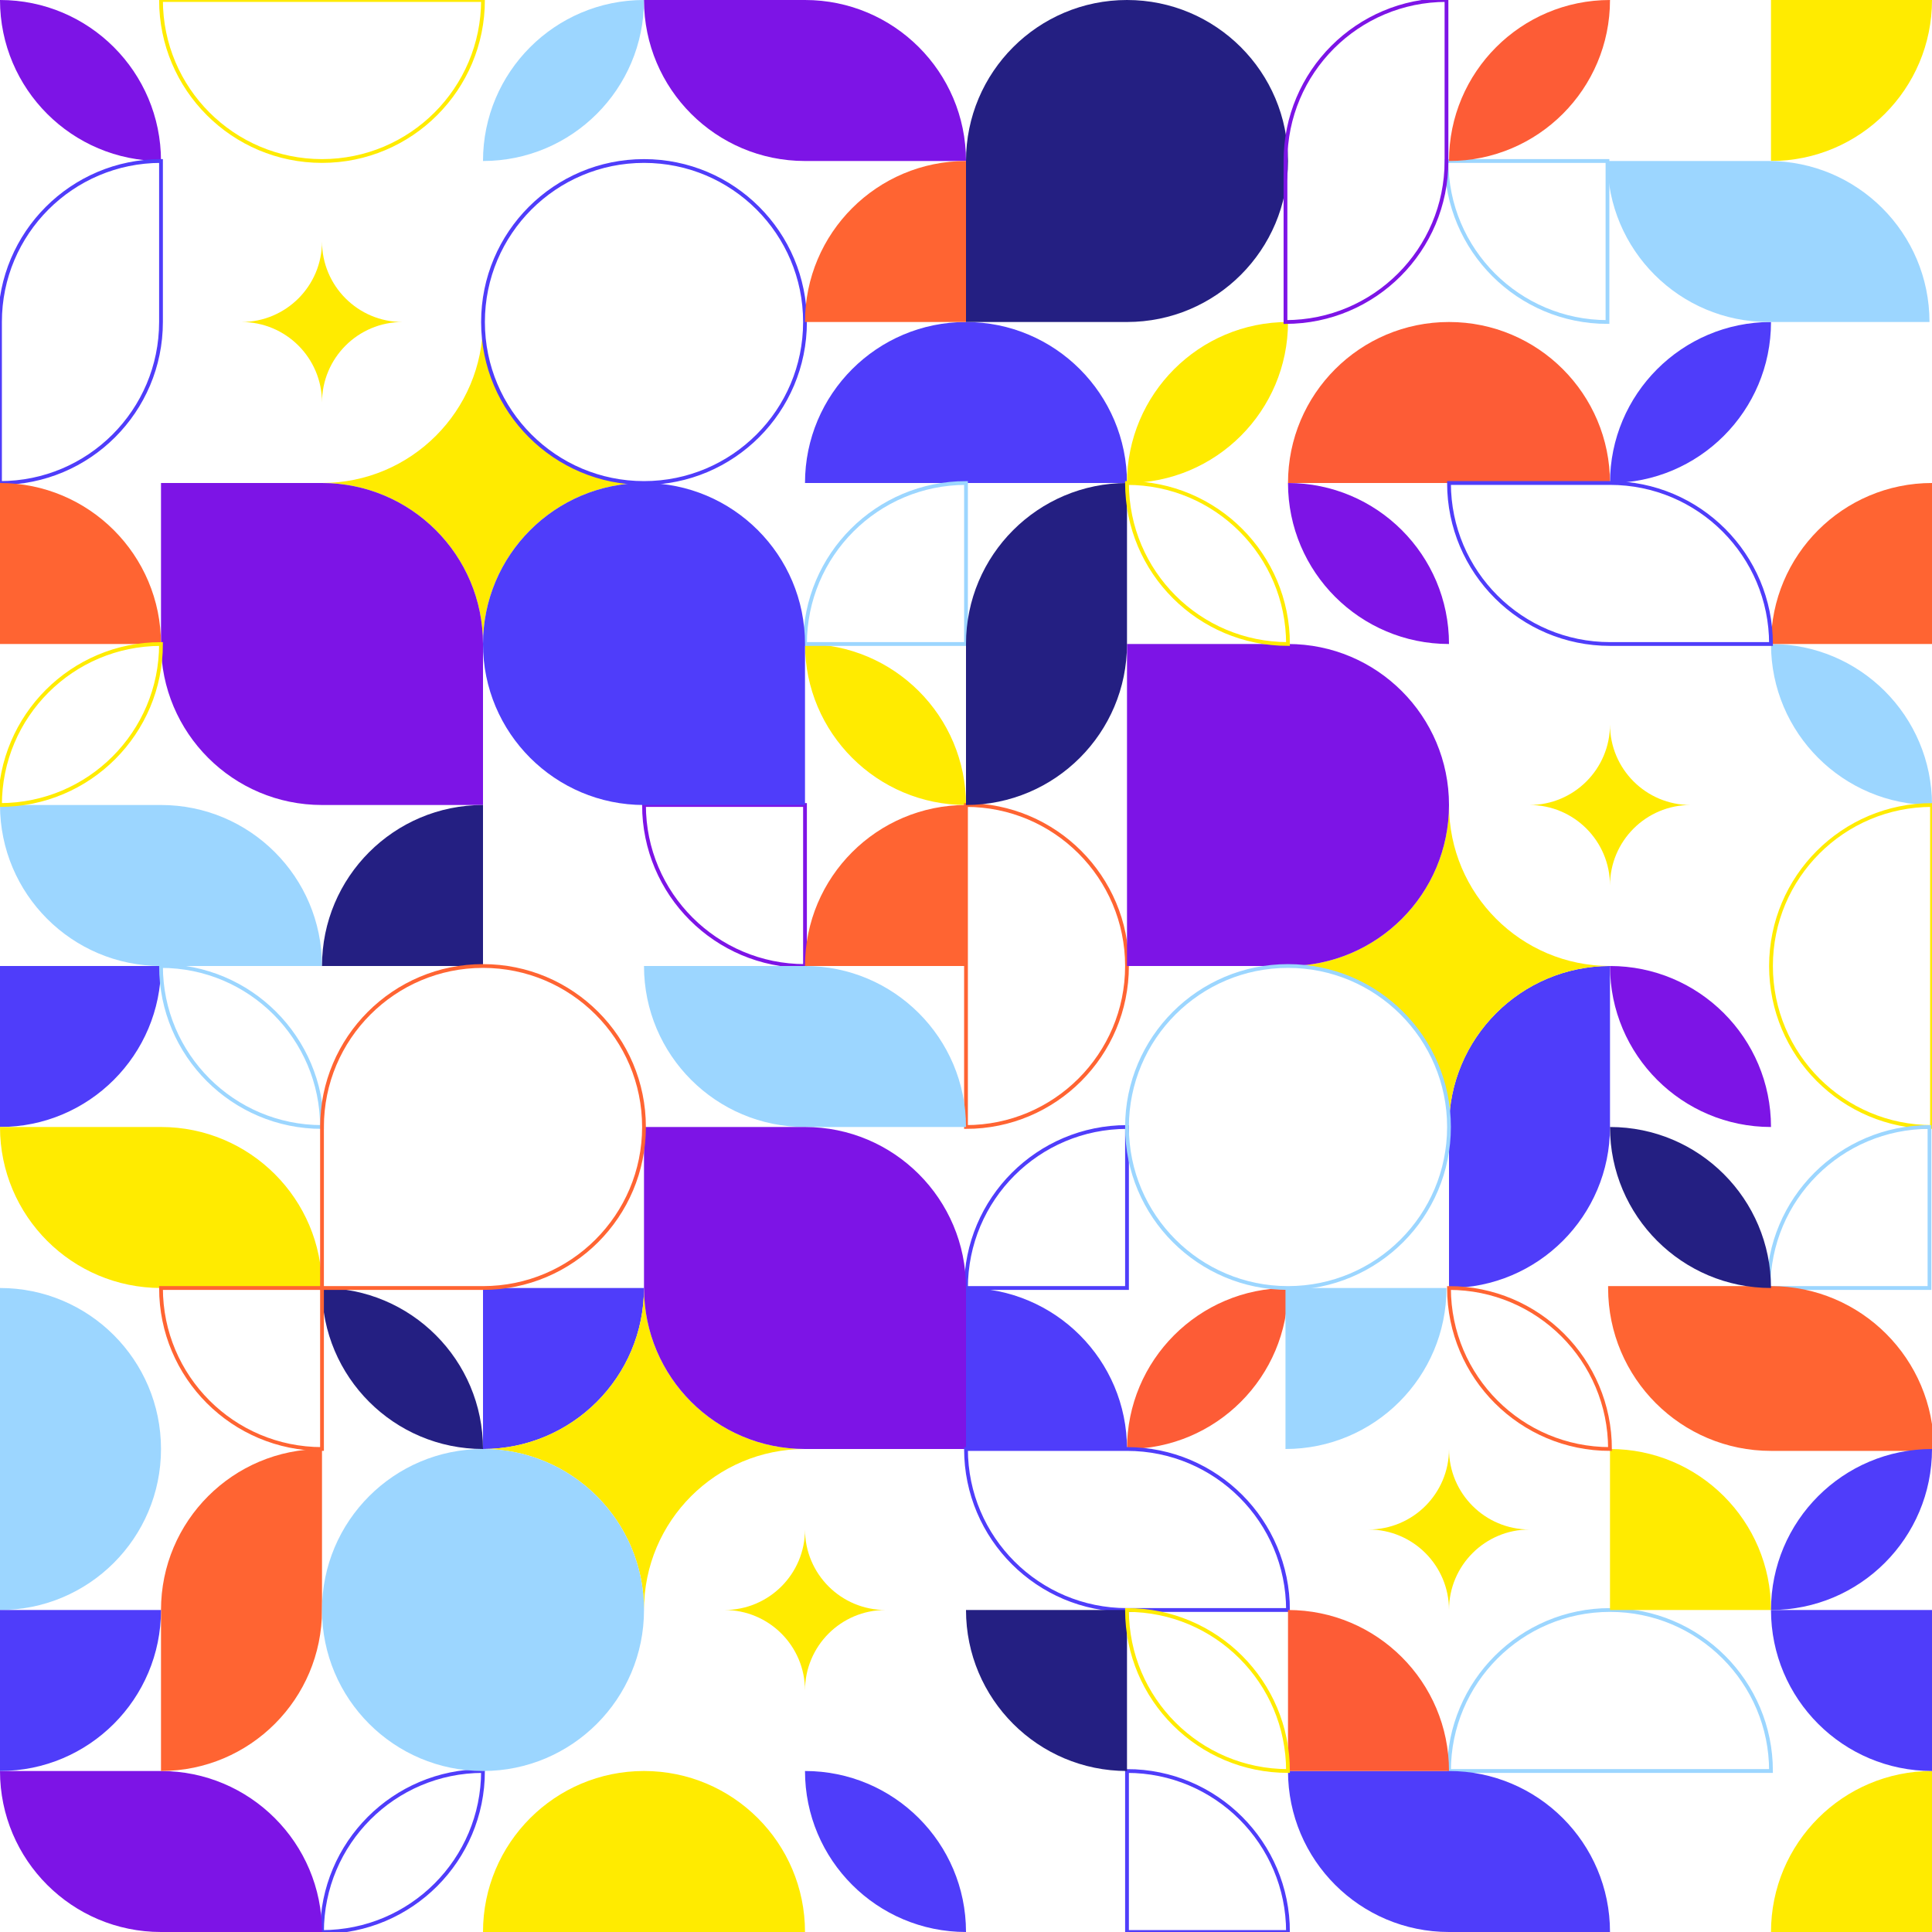 <svg width="768" height="768" viewBox="0 0 768 768" fill="none" xmlns="http://www.w3.org/2000/svg">
<g clip-path="url(#clip0_1408_3516)">
<path d="M64 64C64 28.654 35.347 0 0 0V0.07C0.039 35.384 28.677 64 64 64Z" fill="#7D14E6"/>
<path d="M384 320C384 284.654 355.347 256 320 256V256.07C320.039 291.384 348.677 320 384 320Z" fill="#FFEB00"/>
<path d="M448 576C483.346 576 512 547.347 512 512L511.93 512C476.616 512.039 448 540.677 448 576Z" fill="#FD5C36"/>
<path d="M640 192C675.346 192 704 163.347 704 128L703.93 128C668.616 128.039 640 156.677 640 192Z" fill="#4F3DFA"/>
<path d="M256 -2.79753e-06C220.654 -1.25249e-06 192 28.653 192 64L192.07 64C227.384 63.961 256 35.323 256 -2.79753e-06Z" fill="#9CD6FF"/>
<path d="M768 320C768 284.654 739.347 256 704 256V256.07C704.039 291.384 732.677 320 768 320Z" fill="#9CD6FF"/>
<path d="M64 6.68917e-06C64 35.346 92.654 64 128.001 64C163.347 64 192 35.346 192 -4.50094e-06L64 6.68917e-06V6.68917e-06Z" stroke="#FFEB00" stroke-width="1.5" stroke-miterlimit="10"/>
<path d="M384 448C419.346 448 448 419.346 448 383.999C448 348.653 419.346 320 384 320L384 448V448Z" stroke="#FF6432" stroke-width="1.5" stroke-miterlimit="10"/>
<path d="M448 192C448 156.654 419.346 128 383.999 128C348.653 128 320 156.654 320 192H448Z" fill="#4F3DFA"/>
<path d="M768 320C732.654 320 704 348.654 704 384.001C704 419.347 732.654 448 768 448L768 320V320Z" stroke="#FFEB00" stroke-width="1.5" stroke-miterlimit="10"/>
<path d="M704 704C704 668.654 675.346 640 639.999 640C604.653 640 576 668.654 576 704H704V704Z" stroke="#9CD6FF" stroke-width="1.5" stroke-miterlimit="10"/>
<path d="M-1.32245e-05 640C35.346 640 64 611.346 64 575.999C64 540.653 35.346 512 -7.62939e-06 512L-1.32245e-05 640Z" fill="#9CD6FF"/>
<path d="M320.001 64L320.001 63.998L320.001 64L384 64L384 63.924C383.958 28.613 355.323 0.001 320.003 4.83174e-06L320.001 4.83184e-06L320.001 0.002L320.001 4.83184e-06L256 7.62939e-06C256 35.347 284.654 64 320.001 64Z" fill="#7D14E6"/>
<path d="M640 447.999L639.998 447.999L640 447.999L640 384L639.924 384C604.613 384.042 576.001 412.677 576 447.997L576 447.999L576.002 447.999L576 447.999L576 512C611.347 512 640 483.346 640 447.999Z" fill="#4F3DFA"/>
<path d="M64.001 384L128 384L128 383.924C127.958 348.613 99.323 320.001 64.003 320L64.001 320L-2.79753e-06 320C-1.25247e-06 355.347 28.654 384 64.001 384Z" fill="#9CD6FF"/>
<path d="M64 127.999L63.998 127.999L64 127.999ZM64 127.999L64 64L63.924 64C28.613 64.042 0.001 92.677 8.94833e-07 127.997L8.95032e-07 127.999L0.002 127.999L8.95032e-07 127.999L6.49014e-06 192C35.347 192 64 163.346 64 127.999Z" stroke="#4F3DFA" stroke-width="1.5" stroke-miterlimit="10"/>
<path d="M128 160C128 142.327 113.673 128 96 128C113.673 128 128 113.673 128 96C128 113.673 142.327 128 160.001 128C142.327 128 128 142.327 128 160Z" fill="#FFEB00"/>
<path d="M608 320C625.673 320 640 305.673 640 288C640 305.673 654.327 320 672 320C654.327 320 640 334.327 640 352.001C640 334.327 625.673 320 608 320Z" fill="#FFEB00"/>
<path d="M192 256C192 220.653 163.346 191.999 128 191.999C163.346 191.999 192 163.346 192 128C192 163.346 220.654 191.999 256 191.999C220.654 191.999 192 220.653 192 256Z" fill="#FFEB00"/>
<path d="M512 384C547.347 384 576.001 355.346 576.001 320C576.001 355.346 604.654 384 640 384C604.654 384 576.001 412.654 576.001 448C576.001 412.654 547.347 384 512 384Z" fill="#FFEB00"/>
<path d="M128 192H64V255.999C64 291.345 92.654 320 128 320H192V255.999C192 220.653 163.346 192 128 192Z" fill="#7D14E6"/>
<path d="M256 192C291.346 192 320 163.346 320 128C320 92.654 291.346 64 256 64C220.654 64 192 92.654 192 128C192 163.346 220.654 192 256 192Z" stroke="#4F3DFA" stroke-width="1.5" stroke-miterlimit="10"/>
<path d="M0 192L1.11901e-05 256L64 256C64 220.654 35.346 192 0 192Z" fill="#FF6432"/>
<path d="M320 384L320 320L256 320C256 355.346 284.654 384 320 384V384Z" stroke="#7D14E6" stroke-width="1.5" stroke-miterlimit="10"/>
<path d="M384 512L448 512L448 448C412.654 448 384 476.654 384 512V512Z" stroke="#4F3DFA" stroke-width="1.5" stroke-miterlimit="10"/>
<path d="M320 256L384 256L384 192C348.654 192 320 220.654 320 256V256Z" stroke="#9CD6FF" stroke-width="1.5" stroke-miterlimit="10"/>
<path d="M703 512L767 512L767 448C731.654 448 703 476.654 703 512V512Z" stroke="#9CD6FF" stroke-width="1.5" stroke-miterlimit="10"/>
<path d="M575 512L511 512L511 576C546.346 576 575 547.346 575 512Z" fill="#9CD6FF"/>
<path d="M639 128L639 64L575 64C575 99.346 603.654 128 639 128V128Z" stroke="#9CD6FF" stroke-width="1.5" stroke-miterlimit="10"/>
<path d="M320 384L384 384L384 320C348.654 320 320 348.654 320 384Z" fill="#FF6432"/>
<path d="M384 512L384 576L448 576C448 540.654 419.346 512 384 512Z" fill="#4F3DFA"/>
<path d="M128 384L192 384L192 320C156.654 320 128 348.654 128 384Z" fill="#241F82"/>
<path d="M64 256C28.654 256 -1.54506e-06 284.653 0 320L0.07 320C35.384 319.961 64 291.323 64 256Z" stroke="#FFEB00" stroke-width="1.5" stroke-miterlimit="10"/>
<path d="M256 320L320 320L320 256.001C320 220.655 291.346 192 256 192C220.654 192 192 220.655 192 256.001C192 291.347 220.654 320 256 320Z" fill="#4F3DFA"/>
<path d="M320 128L384 128L384 64C348.654 64 320 92.654 320 128Z" fill="#FF6432"/>
<path d="M640 576L640 640L704 640C704 604.654 675.346 576 640 576Z" fill="#FFEB00"/>
<path d="M768 0L704 -2.79753e-06L704 64C739.346 64 768 35.346 768 0Z" fill="#FFEB00"/>
<path d="M704 768L768 768L768 704C732.654 704 704 732.654 704 768Z" fill="#FFEB00"/>
<path d="M320 704C320 739.346 348.653 768 384 768L384 767.93C383.961 732.616 355.323 704 320 704Z" fill="#4F3DFA"/>
<path d="M128 768C163.346 768 192 739.347 192 704L191.93 704C156.616 704.039 128 732.677 128 768Z" stroke="#4F3DFA" stroke-width="1.5" stroke-miterlimit="10"/>
<path d="M320 768C320 732.654 291.346 704 255.999 704C220.653 704 192 732.654 192 768L320 768Z" fill="#FFEB00"/>
<path d="M63.999 704L63.999 704.002L63.999 704L0 704L1.00032e-08 704.076C0.042 739.387 28.677 767.999 63.997 768L63.999 768L63.999 767.998L63.999 768L128 768C128 732.653 99.346 704 63.999 704Z" fill="#7D14E6"/>
<path d="M319.999 384L256 384L256 384.076C256.042 419.387 284.677 447.999 319.997 448L319.999 448L384 448C384 412.653 355.346 384 319.999 384Z" fill="#9CD6FF"/>
<path d="M64 640.001L64.002 640.001L64 640.001L64 704L64.076 704C99.387 703.958 127.999 675.323 128 640.003L128 640.001L127.998 640.001L128 640.001L128 576C92.653 576 64 604.654 64 640.001Z" fill="#FF6432"/>
<path d="M256 512L192 512L192 576C227.346 576 256 547.346 256 512Z" fill="#4F3DFA"/>
<path d="M704 256L768 256L768 192C732.654 192 704 220.654 704 256Z" fill="#FF6432"/>
<path d="M64 384L3.8147e-06 384L1.22073e-05 448C35.346 448 64 419.346 64 384Z" fill="#4F3DFA"/>
<path d="M192 576C192 540.654 163.347 512 128 512V512.07C128.039 547.384 156.677 576 192 576Z" fill="#241F82"/>
<path d="M64 640L3.8147e-06 640L1.22073e-05 704C35.346 704 64 675.346 64 640Z" fill="#4F3DFA"/>
<path d="M768 704L768 640L704 640C704 675.346 732.654 704 768 704Z" fill="#4F3DFA"/>
<path d="M64 384C64 419.346 92.653 448 128 448L128 447.93C127.961 412.616 99.323 384 64 384Z" stroke="#9CD6FF" stroke-width="1.5" stroke-miterlimit="10"/>
<path d="M320 608C320 625.673 334.327 640 352 640C334.327 640 320 654.327 320 672C320 654.327 305.673 640 287.999 640C305.673 640 320 625.673 320 608Z" fill="#FFEB00"/>
<path d="M256 512C256 547.347 284.654 576.001 320 576.001C284.654 576.001 256 604.654 256 640C256 604.654 227.346 576.001 192 576.001C227.346 576.001 256 547.347 256 512Z" fill="#FFEB00"/>
<path d="M320 576L384 576L384 512.001C384 476.655 355.346 448 320 448L256 448L256 512.001C256 547.347 284.654 576 320 576Z" fill="#7D14E6"/>
<path d="M192 576C156.654 576 128 604.654 128 640C128 675.346 156.654 704 192 704C227.346 704 256 675.346 256 640C256 604.654 227.346 576 192 576Z" fill="#9CD6FF"/>
<path d="M447.999 576L447.999 576.002L447.999 576ZM447.999 576L384 576L384 576.076C384.042 611.387 412.677 639.999 447.997 640L447.999 640L447.999 639.998L447.999 640L512 640C512 604.653 483.346 576 447.999 576Z" stroke="#4F3DFA" stroke-width="1.5" stroke-miterlimit="10"/>
<path d="M63.999 448L63.999 448.002L63.999 448L0 448L-3.33441e-09 448.076C0.042 483.387 28.677 511.999 63.997 512L63.999 512L63.999 511.998L63.999 512L128 512C128 476.653 99.346 448 63.999 448Z" fill="#FFEB00"/>
<path d="M575.999 704L575.999 704.002L575.999 704L512 704L512 704.076C512.042 739.387 540.677 767.999 575.997 768L575.999 768L575.999 767.998L575.999 768L640 768C640 732.653 611.346 704 575.999 704Z" fill="#4F3DFA"/>
<path d="M544 608C561.673 608 576 593.673 576 576C576 593.673 590.327 608 608 608C590.327 608 576 622.327 576 640.001C576 622.327 561.673 608 544 608Z" fill="#FFEB00"/>
<path d="M640 576C640 540.654 611.347 512 576 512V512.07C576.039 547.384 604.677 576 640 576Z" stroke="#FF6432" stroke-width="1.5" stroke-miterlimit="10"/>
<path d="M448 704V768H512C512 732.654 483.346 704 448 704V704Z" stroke="#4F3DFA" stroke-width="1.5" stroke-miterlimit="10"/>
<path d="M448 704L448 640L384 640C384 675.346 412.654 704 448 704Z" fill="#241F82"/>
<path d="M512 640V704H576C576 668.654 547.346 640 512 640Z" fill="#FD5C36"/>
<path d="M512 384L448 384L448 256L512 256C547.346 256 576 284.655 576 320.001C576 355.347 547.346 384 512 384Z" fill="#7D14E6"/>
<path d="M512 512C547.346 512 576 483.346 576 448C576 412.654 547.346 384 512 384C476.654 384 448 412.654 448 448C448 483.346 476.654 512 512 512Z" stroke="#9CD6FF" stroke-width="1.5" stroke-miterlimit="10"/>
<path d="M576 256C576 220.654 547.347 192 512 192V192.07C512.039 227.384 540.677 256 576 256Z" fill="#7D14E6"/>
<path d="M640 192C640 156.654 611.346 128 575.999 128C540.653 128 512 156.654 512 192H640Z" fill="#FD5C36"/>
<path d="M384 256.001L384 320H384.076C419.387 319.958 447.999 291.323 448 256.003V256.001L448 192C412.653 192 384 220.654 384 256.001Z" fill="#241F82"/>
<path d="M639.999 192L639.999 192.002M639.999 192L576 192L576 192.076C576.042 227.387 604.677 255.999 639.997 256L639.999 256M639.999 192C675.346 192 704 220.653 704 256L639.999 256M639.999 256L639.999 255.998" stroke="#4F3DFA" stroke-width="1.5" stroke-miterlimit="10"/>
<path d="M703.999 512L703.999 512.002M703.999 512L640 512L640 512.076C640.042 547.387 668.677 575.999 703.997 576L703.999 576M703.999 512C739.346 512 768 540.653 768 576L703.999 576M703.999 576L703.999 575.998" stroke="#FF6432" stroke-width="1.5" stroke-miterlimit="10"/>
<path d="M703.999 512L640 512L640 512.076C640.042 547.387 668.677 575.999 703.997 576L703.999 576L768 576C768 540.653 739.346 512 703.999 512Z" fill="#FF6432"/>
<path d="M512 128C476.654 128 448 156.653 448 192L448.07 192C483.384 191.961 512 163.323 512 128Z" fill="#FFEB00"/>
<path d="M640 -2.79753e-06C604.654 -1.25249e-06 576 28.653 576 64L576.07 64C611.384 63.961 640 35.323 640 -2.79753e-06Z" fill="#FD5C36"/>
<path d="M512 256C512 220.654 483.347 192 448 192V192.07C448.039 227.384 476.677 256 512 256Z" stroke="#FFEB00" stroke-width="1.5" stroke-miterlimit="10"/>
<path d="M384 64L384 128L447.999 128C483.345 128 512 99.346 512 64C512 28.654 483.345 3.28687e-06 447.999 4.83189e-06C412.653 6.37692e-06 384 28.654 384 64Z" fill="#241F82"/>
<path d="M511 64.001H511.002H511ZM511 64.001L511 128H511.076C546.387 127.958 574.999 99.323 575 64.003V64.001H574.998H575L575 0C539.653 0 511 28.654 511 64.001Z" stroke="#7D14E6" stroke-width="1.5" stroke-miterlimit="10"/>
<path d="M704 512C704 476.654 675.347 448 640 448V448.07C640.039 483.384 668.677 512 704 512Z" fill="#241F82"/>
<path d="M704 448C704 412.654 675.347 384 640 384V384.07C640.039 419.384 668.677 448 704 448Z" fill="#7D14E6"/>
<path d="M768 576C732.654 576 704 604.653 704 640L704.07 640C739.384 639.961 768 611.323 768 576Z" fill="#4F3DFA"/>
<path d="M702.999 64L639 64L639 64.076C639.042 99.387 667.677 127.999 702.997 128L702.999 128L767 128C767 92.653 738.346 64 702.999 64Z" fill="#9CD6FF"/>
<path d="M128 448L128 512L191.999 512C227.345 512 256 483.346 256 448C256 412.654 227.345 384 191.999 384C156.653 384 128 412.654 128 448Z" stroke="#FF6432" stroke-width="1.5" stroke-miterlimit="10"/>
<path d="M128 576L128 512L64 512C64 547.346 92.654 576 128 576V576Z" stroke="#FF6432" stroke-width="1.5" stroke-miterlimit="10"/>
<path d="M512 704C512 668.654 483.347 640 448 640V640.07C448.039 675.384 476.677 704 512 704Z" stroke="#FFEB00" stroke-width="1.5" stroke-miterlimit="10"/>
</g>
<defs>
<clipPath id="clip0_1408_3516">
<rect width="768" height="768" fill="white"/>
</clipPath>
</defs>
</svg>
